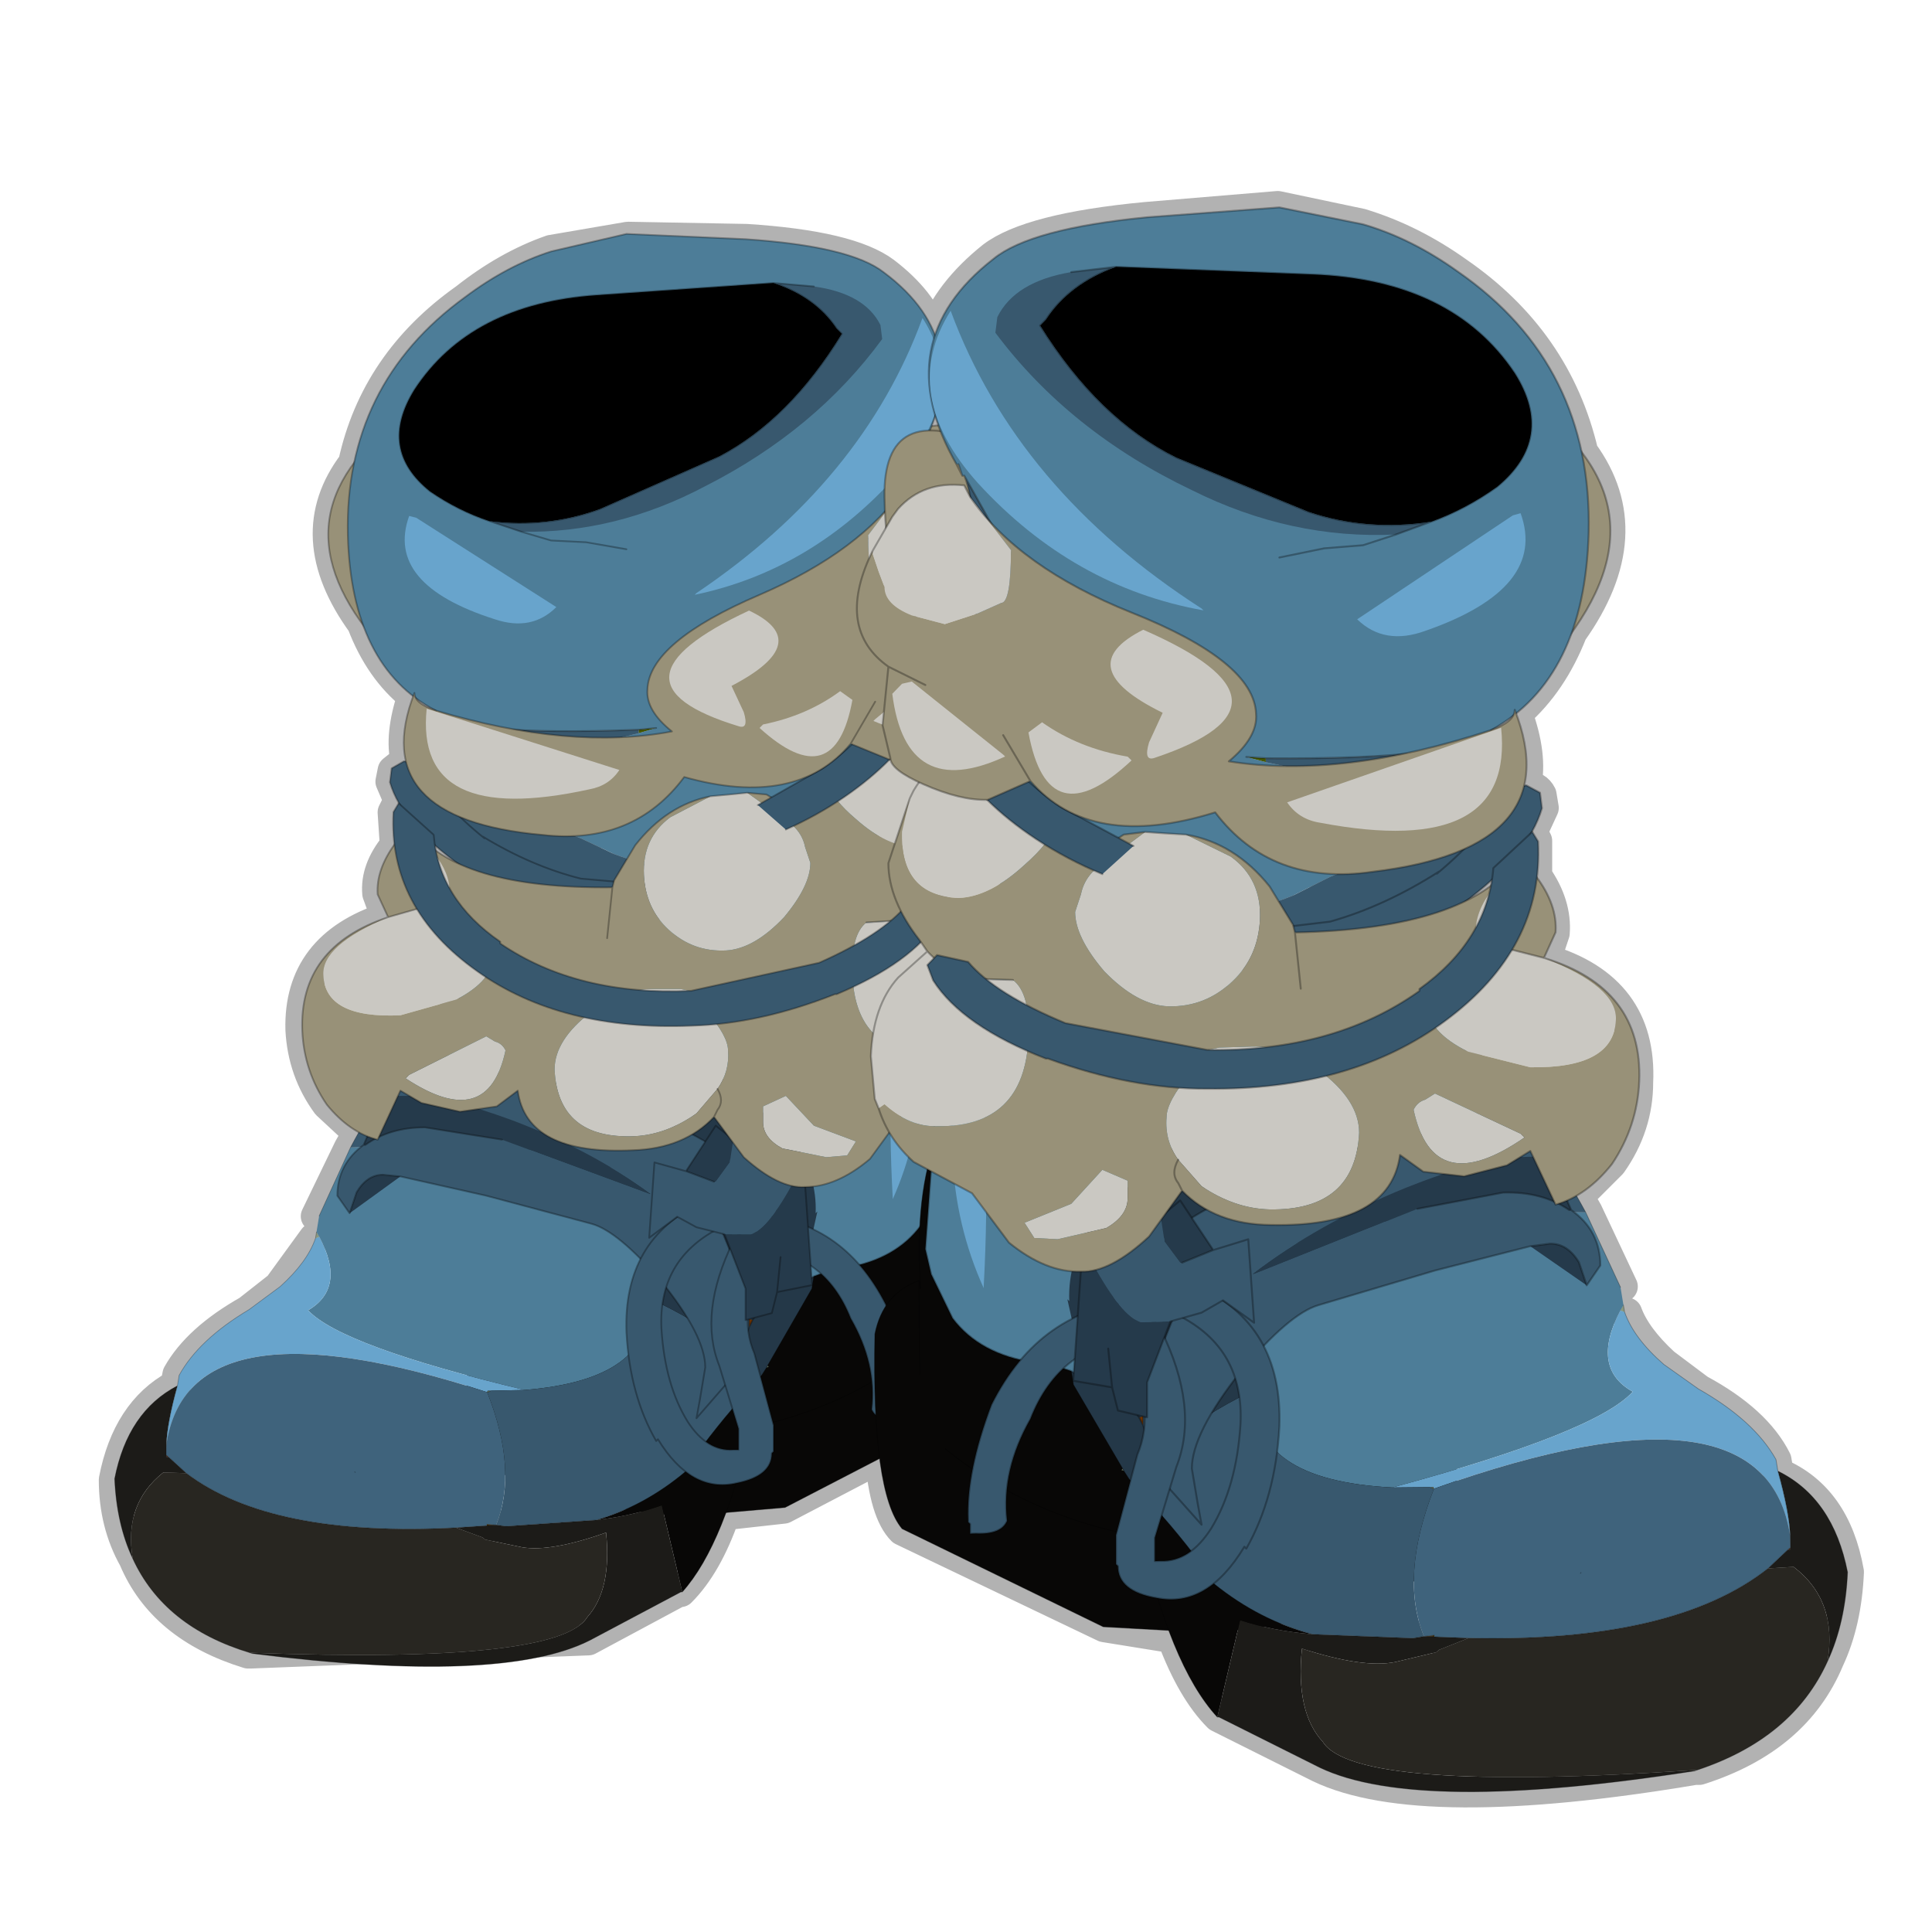 <?xml version="1.0" encoding="UTF-8" standalone="no"?>
<svg xmlns:xlink="http://www.w3.org/1999/xlink" height="440.0px" width="440.0px" xmlns="http://www.w3.org/2000/svg">
  <g transform="matrix(10.0, 0.0, 0.0, 10.0, 0.0, 0.0)">
    <use height="44.0" transform="matrix(1.0, 0.0, 0.0, 1.0, 0.0, 0.0)" width="44.0" xlink:href="#shape0"/>
    <use height="40.9" transform="matrix(0.798, 0.0, 0.0, 0.798, 1.897, 5.287)" width="26.35" xlink:href="#sprite0"/>
    <use height="40.9" transform="matrix(-0.886, 0.027, 0.0, 0.886, 42.87, 4.26)" width="26.35" xlink:href="#sprite0"/>
  </g>
  <defs>
    <g id="shape0" transform="matrix(1.0, 0.0, 0.0, 1.0, 0.0, 0.0)">
      <path d="M44.0 44.0 L0.0 44.0 0.0 0.0 44.0 0.0 44.0 44.0" fill="#43adca" fill-opacity="0.0" fill-rule="evenodd" stroke="none"/>
      <path d="M12.55 5.7 Q11.55 6.05 10.6 6.8 8.55 8.25 8.05 10.55 7.85 11.3 7.9 12.2 7.95 13.35 8.25 14.2 8.65 15.25 9.4 15.85 L9.45 15.8 9.55 15.95 9.7 16.05 9.9 16.15 11.95 16.65 14.5 16.65 15.0 16.7 15.3 16.65 Q14.7 16.15 14.75 15.7 14.75 14.65 17.3 13.55 L20.15 11.65 20.15 11.3 20.15 11.15 Q20.15 9.8 21.15 9.8 L21.2 9.7 21.25 9.55 21.25 9.5 21.3 9.4 Q21.55 8.6 21.3 7.85 L21.25 7.75 21.25 7.6 Q21.0 6.85 20.15 6.2 19.35 5.6 17.0 5.45 L14.3 5.4 12.55 5.7 M13.55 6.7 Q10.7 6.95 9.45 8.9 8.85 9.8 9.25 10.6 L9.8 11.2 10.45 11.6 11.15 11.9 13.65 11.6 14.85 11.1 16.35 10.4 16.9 10.15 17.05 10.05 18.0 9.2 18.85 8.15 19.2 7.6 19.05 7.5 Q18.55 6.8 17.6 6.45 L13.55 6.7 M18.5 6.5 L17.6 6.45 M21.25 7.6 Q21.6 6.65 22.6 5.85 23.45 5.2 26.1 4.95 L29.1 4.7 31.0 5.1 Q32.15 5.45 33.2 6.2 35.45 7.75 36.05 10.3 37.4 12.15 35.8 14.4 35.35 15.55 34.55 16.25 34.9 17.2 34.75 17.9 35.0 17.9 35.1 18.1 L35.15 18.4 34.85 19.05 34.9 18.95 35.0 19.15 35.0 19.95 Q35.45 20.6 35.4 21.25 L35.2 21.85 Q37.4 22.5 37.3 24.65 37.3 25.65 36.7 26.5 L35.95 27.25 36.15 27.6 36.95 29.3 M24.35 6.2 L25.4 6.05 29.85 6.2 Q33.05 6.35 34.45 8.5 35.15 9.5 34.7 10.35 L34.1 11.1 33.35 11.55 32.55 11.9 31.75 12.1 31.0 12.4 30.15 12.45 29.6 12.6 29.25 12.9 M36.05 10.3 L36.2 12.05 35.8 14.4 M34.55 16.25 L34.5 16.15 34.5 16.25 34.0 16.65 33.95 16.7 33.85 16.75 33.1 17.0 32.4 17.1 29.4 17.5 28.0 17.35 28.25 17.1 28.65 16.25 Q28.6 15.05 25.8 13.95 23.6 13.05 22.5 11.8 L22.1 11.3 22.05 11.2 22.0 11.1 Q21.05 11.0 20.45 11.6 L20.3 11.75 20.15 12.05 19.9 12.55 19.85 12.65 19.8 12.8 Q19.1 14.35 20.2 15.15 L20.95 15.6 M33.95 16.7 L33.95 16.65 33.95 16.7 M34.5 16.25 L33.95 16.65 M34.85 19.05 L34.0 19.8 34.0 20.05 33.95 20.15 33.9 20.45 33.6 21.1 32.3 22.55 30.95 23.35 31.7 23.2 32.4 23.15 M34.75 17.9 Q34.5 18.85 33.35 19.4 L32.7 19.9 32.75 19.85 Q31.55 20.7 30.3 21.05 L29.5 21.25 Q32.15 21.2 33.5 20.45 L34.0 20.05 M33.5 20.45 L33.95 20.15 M22.85 16.8 L23.45 17.75 23.85 18.2 24.4 18.55 Q25.7 19.15 27.7 18.55 28.7 19.85 30.4 19.9 L31.3 19.85 33.35 19.4 M31.7 23.2 L32.5 23.55 Q32.55 23.45 32.7 23.45 L32.85 23.3 34.4 21.6 Q34.9 20.8 35.0 19.95 M35.2 21.85 L34.4 21.6 M32.5 23.55 Q34.4 24.7 35.95 27.25 M30.95 23.35 L27.3 23.9 24.5 24.4 24.3 24.4 24.15 24.55 Q23.75 25.25 23.95 27.7 L24.0 28.2 24.05 28.95 24.25 30.15 24.6 30.0 24.65 29.0 24.9 28.75 26.85 27.35 27.65 28.5 28.45 28.25 28.6 30.1 28.15 29.85 Q29.2 30.8 29.15 32.55 L29.1 33.05 Q28.95 34.3 28.4 35.3 L28.35 35.25 27.7 36.1 29.3 37.05 29.85 37.25 32.2 37.3 32.45 37.25 32.5 37.25 32.65 37.3 33.45 37.3 Q38.15 37.4 40.25 35.75 L40.75 35.3 40.8 35.25 40.8 35.0 40.5 33.55 40.45 33.25 Q40.0 32.35 38.7 31.65 L37.9 31.05 Q37.25 30.45 37.05 29.9 M40.5 33.55 Q41.8 34.1 42.1 35.8 42.05 36.95 41.65 37.8 40.9 39.6 38.7 40.3 L38.6 40.3 Q32.35 41.35 30.05 40.25 L27.75 39.1 Q27.15 38.5 26.7 37.3 L25.15 37.05 20.55 34.85 Q20.15 34.45 20.05 33.2 L17.85 34.35 16.5 34.5 Q16.1 35.65 15.5 36.25 L15.45 36.25 13.4 37.35 5.7 37.65 5.65 37.65 Q3.7 37.05 3.05 35.5 2.6 34.7 2.6 33.7 2.9 32.15 4.0 31.55 L4.05 31.3 Q4.5 30.5 5.65 29.85 L6.35 29.3 7.15 28.2 M40.75 35.3 L40.8 35.3 40.8 35.25 M25.4 6.05 Q24.35 6.45 23.8 7.25 L23.7 7.35 24.1 8.0 25.0 9.15 25.95 9.95 26.15 10.1 26.8 10.4 28.55 11.15 29.75 11.65 29.8 11.65 32.55 11.9 M21.2 9.7 L21.3 9.7 21.25 9.55 M22.05 11.2 L21.95 10.85 21.9 10.85 21.75 10.6 21.35 9.85 21.15 9.8 M22.5 11.8 L22.45 11.75 21.95 10.85 M21.35 9.85 L21.3 9.7 M19.75 21.0 L20.25 20.95 20.5 20.7 Q20.2 20.15 20.2 19.65 L20.3 19.2 20.75 18.15 20.8 18.0 20.95 17.8 20.25 17.3 19.2 18.15 19.15 18.25 18.1 18.8 M20.95 17.8 L21.05 17.85 22.45 18.2 22.5 18.2 23.2 17.85 23.4 17.8 23.45 17.75 M23.85 18.2 L23.4 17.8 M32.4 17.1 L28.8 17.25 28.25 17.1 M20.15 11.65 L20.15 11.7 20.15 12.05 M11.15 11.9 L11.85 12.1 12.55 12.3 13.35 12.35 13.9 12.5 14.2 12.75 M11.95 16.65 L14.4 16.8 15.0 16.7 M17.3 18.05 L17.55 18.15 17.45 18.1 17.3 18.05 17.0 18.05 16.6 18.1 16.2 18.15 Q15.2 18.3 14.45 19.25 L14.3 19.55 14.0 20.05 13.95 20.2 13.8 21.0 13.8 21.35 M19.35 16.95 L19.25 17.1 19.4 16.95 19.35 16.95 20.05 16.15 20.15 15.95 20.2 15.15 M20.25 17.3 L20.2 17.3 19.6 17.0 19.4 16.95 M20.15 16.55 L20.25 17.25 20.25 17.3 M19.25 17.1 L18.5 17.7 17.55 18.15 M18.5 17.7 Q17.3 18.2 15.55 17.7 14.6 18.95 13.05 19.05 L12.35 19.0 10.55 18.65 11.05 19.05 11.0 19.05 Q12.15 19.75 13.3 20.05 L13.95 20.2 Q11.45 20.25 10.2 19.55 L9.9 19.35 9.95 19.6 10.25 20.2 Q10.65 20.9 11.4 21.45 L11.4 21.5 Q11.95 21.9 12.65 22.15 L15.9 22.55 18.65 21.9 19.45 21.55 20.25 20.95 M18.35 22.9 L18.6 22.9 18.7 23.05 Q19.1 23.6 18.95 25.9 L18.9 26.3 18.8 27.0 19.8 26.35 20.25 25.85 20.05 25.3 19.95 25.05 19.85 24.1 19.9 23.55 Q20.05 22.75 20.45 22.25 L21.1 21.7 21.0 21.5 19.45 22.5 19.05 22.6 19.0 22.6 18.35 22.9 15.9 22.55 M11.05 22.3 L10.85 22.15 Q9.95 21.5 9.5 20.65 L8.8 20.9 Q6.8 21.55 6.85 23.45 6.9 24.4 7.45 25.15 L8.15 25.8 Q9.5 23.45 11.25 22.4 L11.05 22.3 M11.25 22.4 L11.9 22.05 11.35 22.0 M12.65 22.15 L11.9 22.05 M4.0 31.55 L3.75 32.95 3.8 33.1 3.85 33.15 4.2 33.55 Q6.1 35.0 10.35 34.8 L11.05 34.75 11.25 34.75 11.5 34.75 13.55 34.6 14.2 34.4 15.55 33.5 15.0 32.8 14.95 32.85 Q14.45 32.0 14.35 30.85 L14.3 30.35 Q14.25 28.75 15.2 27.9 L15.35 27.8 15.4 27.75 15.35 27.75 14.75 28.2 14.9 26.5 15.6 26.65 16.3 25.65 18.3 27.0 18.4 27.95 18.65 28.1 18.8 27.0 M15.55 33.5 Q16.15 33.9 16.75 33.8 17.55 33.65 17.55 33.05 L17.6 33.0 17.6 32.45 17.6 32.35 17.35 31.3 17.2 30.85 17.05 30.1 17.0 30.1 17.0 29.3 16.65 28.4 Q16.15 29.5 16.25 30.4 L16.35 31.1 16.7 32.05 16.8 32.5 16.8 33.0 16.7 33.0 16.1 32.85 15.65 32.35 Q15.15 31.5 15.05 30.25 L15.1 29.7 Q15.25 28.6 16.25 28.05 L15.85 27.95 15.4 27.7 15.4 27.75 M16.65 28.4 L16.5 28.15 16.25 28.05 M17.35 31.3 L17.45 31.1 17.45 31.05 18.45 29.35 18.5 29.25 17.7 29.4 17.55 29.9 17.05 30.1 M17.7 29.4 L17.75 28.65 M18.4 27.95 L18.45 28.85 18.55 28.9 18.65 29.0 Q19.1 29.35 19.35 30.05 L19.9 31.45 19.85 32.05 19.85 32.1 20.0 32.25 20.5 32.35 20.6 32.35 20.6 32.15 20.65 32.1 20.65 32.0 Q20.7 31.05 20.2 29.8 L20.15 29.7 19.55 28.8 Q19.2 28.3 18.65 28.1 M18.65 29.0 L18.5 29.1 18.5 29.15 18.5 29.25 M18.5 29.1 L18.55 28.9 M18.45 28.85 L18.5 29.15 M16.25 26.9 L15.6 26.65 M24.4 18.55 L25.45 19.1 25.6 19.0 26.05 18.95 26.55 18.95 27.0 19.0 Q28.1 19.15 28.9 20.2 L29.15 20.55 29.45 21.1 29.5 21.25 29.65 22.1 29.65 22.5 M25.75 19.25 L25.45 19.1 M22.45 18.2 L23.6 19.1 23.85 19.25 24.9 19.85 M21.0 21.5 L20.95 21.45 20.5 20.7 M24.5 24.4 L23.85 24.15 23.8 24.15 23.45 24.0 Q21.85 23.25 21.2 22.35 L21.1 21.95 21.2 21.8 21.1 21.7 M27.3 23.9 L24.2 23.3 23.4 22.9 22.5 22.35 22.05 21.85 21.35 21.7 21.2 21.8 M23.05 22.4 L22.5 22.35 M24.05 28.95 Q23.55 28.8 23.0 28.3 L22.45 27.75 22.1 27.2 21.8 27.1 21.15 26.75 21.1 27.75 21.1 28.45 21.2 29.1 21.7 30.05 22.45 30.7 23.25 31.0 24.25 30.15 M21.15 26.75 L21.1 26.75 21.0 27.95 21.0 29.35 20.95 29.15 20.95 31.3 M21.1 26.75 L20.8 26.45 20.7 26.35 20.25 25.85 M26.9 28.75 L27.65 28.5 M25.25 30.75 L25.35 31.6 25.45 32.1 26.1 32.35 26.1 31.5 26.55 30.45 26.7 30.1 26.95 30.05 27.4 29.9 27.85 29.65 27.9 29.7 28.15 29.85 M20.2 29.8 L20.95 29.15 M19.55 28.8 L21.0 27.95 M8.8 20.9 L8.6 20.35 Q8.55 19.8 9.0 19.25 L8.95 18.5 9.05 18.3 9.2 18.5 8.9 17.8 8.95 17.55 9.2 17.35 9.25 17.35 Q9.1 16.75 9.4 15.85 M8.25 14.2 Q6.8 12.2 8.05 10.55 M10.2 19.55 L9.9 19.3 9.9 19.35 M9.2 18.5 L9.85 19.0 9.9 19.3 M9.5 20.65 Q9.1 20.0 9.0 19.25 M8.15 25.8 L7.95 26.15 7.2 27.7 M10.55 18.65 Q9.45 18.2 9.25 17.35 M3.85 33.15 L3.8 33.15 3.8 33.1 M26.95 30.05 Q28.05 30.6 28.25 31.85 L28.25 32.45 Q28.15 33.85 27.6 34.85 L27.15 35.35 26.45 35.55 26.3 35.6 26.3 35.05 26.45 34.5 26.8 33.45 27.0 32.65 Q27.05 31.65 26.55 30.45 M26.1 32.35 L25.9 33.15 25.75 33.7 Q25.4 34.55 25.4 34.9 L25.4 35.65 25.45 35.7 Q25.45 36.3 26.35 36.45 L26.4 36.45 Q27.05 36.55 27.7 36.1 M25.75 33.7 L25.6 33.5 25.55 33.5 25.6 33.45 24.45 31.5 24.4 31.25 24.2 31.15 Q23.75 31.6 23.45 32.3 23.0 33.15 22.95 33.95 24.05 34.6 25.4 34.9 M25.6 33.45 L25.6 33.5 M26.45 34.5 L26.85 34.95 27.15 35.35 M24.4 31.25 L24.35 31.05 Q24.3 31.05 24.2 31.15 M25.35 31.6 L24.45 31.45 24.5 30.95 24.35 31.05 M22.95 33.95 L22.95 34.65 22.95 34.7 22.2 34.9 22.1 34.9 22.1 34.75 22.05 34.7 22.05 34.6 22.15 33.55 21.55 33.05 M22.15 33.55 L22.6 32.0 23.25 31.0 M26.7 37.3 L26.4 36.45 M20.05 33.2 L20.0 32.25 M17.45 31.1 L17.5 31.1 17.45 31.05 M16.7 32.05 L16.35 32.45 16.1 32.85 M19.9 31.45 L17.65 32.35 17.6 32.35 M16.5 34.5 L16.75 33.8 M24.6 30.0 L24.5 30.95" fill="none" stroke="#000000" stroke-linecap="round" stroke-linejoin="round" stroke-opacity="0.302" stroke-width="0.7"/>
    </g>
    <g id="sprite0" transform="matrix(1.0, 0.0, 0.0, 1.0, 16.55, 20.7)">
      <use height="9.45" transform="matrix(1.0, 0.0, 0.0, 1.0, -9.55, -17.9)" width="18.65" xlink:href="#shape1"/>
      <use height="42.7" transform="matrix(-0.412, 0.0, 0.0, 0.412, 9.348, -1.668)" width="36.3" xlink:href="#sprite1"/>
      <use height="50.2" transform="matrix(-0.412, 0.0, -0.065, 0.399, 5.747, 0.214)" width="46.15" xlink:href="#sprite2"/>
      <use height="35.75" transform="matrix(1.0, 0.0, 0.0, 1.0, -10.3, -20.7)" width="20.1" xlink:href="#shape4"/>
    </g>
    <g id="shape1" transform="matrix(1.0, 0.0, 0.0, 1.0, 9.55, 17.9)">
      <path d="M2.95 -15.55 L1.75 -16.65 2.95 -15.55 M6.8 -8.7 Q4.8 -10.3 1.65 -10.45 -1.7 -10.6 -2.45 -12.1 -2.8 -12.8 -2.45 -13.9 -5.2 -13.2 -8.0 -10.05 -8.45 -9.55 -8.3 -9.15 -11.3 -12.8 -7.15 -15.65 L-2.8 -15.55 Q-0.5 -18.15 1.75 -16.65 L2.5 -17.65 4.15 -17.9 Q5.1 -17.85 5.2 -17.5 L5.85 -16.55 6.45 -14.75 Q9.15 -16.05 9.1 -13.5 9.05 -10.95 8.3 -11.35 L8.25 -11.5 7.95 -11.95 7.55 -12.4 Q7.35 -12.95 6.6 -12.95 L5.75 -12.8 5.1 -12.15 4.7 -11.6 Q4.5 -11.5 5.2 -9.9 5.3 -9.65 5.9 -9.35 L6.8 -8.7 M5.4 -14.9 L6.45 -14.75 5.4 -14.9" fill="#989178" fill-rule="evenodd" stroke="none"/>
      <path d="M6.8 -8.7 L5.9 -9.35 Q5.3 -9.65 5.2 -9.9 4.5 -11.5 4.7 -11.6 L5.1 -12.15 5.75 -12.8 6.6 -12.95 Q7.35 -12.95 7.55 -12.4 L7.95 -11.95 8.25 -11.5 8.3 -11.35 8.3 -10.2 8.25 -9.85 Q8.05 -8.75 7.1 -8.45 L6.8 -8.7" fill="#cac8c2" fill-rule="evenodd" stroke="none"/>
      <path d="M1.75 -16.65 L2.95 -15.55 M6.45 -14.75 L5.85 -16.55 5.2 -17.5 Q5.1 -17.85 4.15 -17.9 L2.5 -17.65 1.75 -16.65 Q-0.5 -18.15 -2.8 -15.55 L-7.15 -15.65 Q-11.3 -12.8 -8.3 -9.15 -8.45 -9.55 -8.0 -10.05 -5.2 -13.2 -2.45 -13.9 -2.8 -12.8 -2.45 -12.1 -1.7 -10.6 1.65 -10.45 4.8 -10.3 6.8 -8.7 M8.3 -11.35 Q9.05 -10.95 9.1 -13.5 9.15 -16.05 6.45 -14.75 L5.4 -14.9 M8.3 -11.35 L8.3 -10.2 8.25 -9.85 Q8.05 -8.75 7.1 -8.45 L6.8 -8.7" fill="none" stroke="#000000" stroke-linecap="round" stroke-linejoin="round" stroke-opacity="0.302" stroke-width="0.05"/>
      <path d="M2.7 -16.15 L5.75 -14.95 5.9 -15.15 6.05 -15.55 Q4.35 -18.65 2.65 -16.2 L2.7 -16.15" fill="#cac8c2" fill-rule="evenodd" stroke="none"/>
      <path d="M-0.75 -14.55 Q-3.65 -11.25 1.15 -10.85 2.4 -12.8 -0.35 -13.15 L-0.4 -14.2 Q-0.5 -14.85 -0.75 -14.55" fill="#cac8c2" fill-rule="evenodd" stroke="none"/>
      <path d="M-4.3 -14.5 L-5.35 -14.75 Q-10.25 -13.75 -8.15 -9.85 L-4.3 -14.5" fill="#cac8c2" fill-rule="evenodd" stroke="none"/>
      <path d="M-0.15 -14.85 L2.3 -14.7 Q2.65 -14.85 2.5 -15.15 0.65 -18.2 -0.25 -14.9 L-0.15 -14.85" fill="#cac8c2" fill-rule="evenodd" stroke="none"/>
    </g>
    <g id="sprite1" transform="matrix(1.0, 0.0, 0.0, 1.0, 16.0, 15.2)">
      <use height="42.7" transform="matrix(1.0, 0.0, 0.0, 1.0, -16.0, -15.2)" width="36.3" xlink:href="#shape2"/>
    </g>
    <g id="shape2" transform="matrix(1.0, 0.0, 0.0, 1.0, 16.0, 15.2)">
      <path d="M-13.25 5.0 L-13.15 5.5 Q-13.55 -0.5 -12.05 -4.1 L-7.4 -11.85 Q2.6 -17.2 11.2 -13.95 L18.85 -2.9 16.7 0.9 Q18.0 6.9 18.05 12.55 L20.2 16.25 Q20.55 20.8 19.45 23.9 11.95 27.4 4.65 27.5 L-1.75 26.95 -14.3 20.45 Q-16.2 18.15 -16.0 8.25 -15.5 5.75 -13.25 5.0 L-13.2 10.85 -13.25 5.0 M-11.6 15.55 Q-7.05 19.4 -1.1 21.0 9.55 22.25 17.75 17.8 L17.6 19.1 17.75 17.8 Q9.55 22.25 -1.1 21.0 -7.05 19.4 -11.6 15.55 M18.05 12.55 L17.75 17.8 18.05 12.55 M16.05 2.05 L16.7 0.9 16.05 2.05" fill="#080706" fill-rule="evenodd" stroke="none"/>
      <path d="M16.7 0.9 L18.85 -2.9 11.2 -13.95 Q2.6 -17.2 -7.4 -11.85 L-12.05 -4.1 Q-13.55 -0.5 -13.15 5.5 L-13.25 5.0 -13.2 10.85 M17.6 19.1 L17.75 17.8 Q9.55 22.25 -1.1 21.0 -7.05 19.4 -11.6 15.55 M16.7 0.9 Q18.0 6.9 18.05 12.55 L20.2 16.25 Q20.55 20.8 19.45 23.9 11.95 27.4 4.65 27.5 L-1.75 26.95 -14.3 20.45 Q-16.2 18.15 -16.0 8.25 -15.5 5.75 -13.25 5.0 M16.7 0.9 L16.05 2.05 M17.75 17.8 L18.05 12.55" fill="none" stroke="#000000" stroke-linecap="round" stroke-linejoin="round" stroke-opacity="0.4" stroke-width="0.05"/>
    </g>
    <g id="sprite2" transform="matrix(1.0, 0.0, 0.0, 1.0, 19.4, 23.8)">
      <use height="50.2" transform="matrix(1.0, 0.0, 0.0, 1.0, -19.4, -23.8)" width="46.15" xlink:href="#shape3"/>
    </g>
    <g id="shape3" transform="matrix(1.0, 0.0, 0.0, 1.0, 19.4, 23.8)">
      <path d="M15.55 -4.7 L15.55 -4.25 15.3 -4.35 15.55 -4.7 M1.95 6.75 L1.9 6.75 1.9 6.65 1.95 6.75" fill="#879880" fill-rule="evenodd" stroke="none"/>
      <path d="M-17.15 5.0 L-17.3 4.95 -17.2 4.85 -17.15 5.0" fill="#6a7a66" fill-rule="evenodd" stroke="none"/>
      <path d="M15.4 25.4 L15.25 25.45 15.25 25.4 15.4 25.4 M-13.75 21.05 L-13.85 21.05 -13.75 21.05 M10.2 12.45 L10.15 12.5 10.2 12.45" fill="#32382f" fill-rule="evenodd" stroke="none"/>
      <path d="M-8.2 0.0 L-8.15 0.25 -8.25 0.05 -8.2 0.0 M1.9 6.75 L1.9 6.8 1.65 6.65 1.9 6.65 1.9 6.75" fill="#54604f" fill-rule="evenodd" stroke="none"/>
      <path d="M-0.15 16.25 L0.45 16.2 0.45 16.3 -0.15 16.25" fill="#3d2800" fill-rule="evenodd" stroke="none"/>
      <path d="M23.25 11.4 L23.45 11.25 23.4 11.4 23.25 11.4" fill="#471c06" fill-rule="evenodd" stroke="none"/>
      <path d="M23.45 6.3 Q26.6 8.15 26.75 12.95 26.1 16.2 24.6 18.65 25.85 14.75 23.45 12.5 L21.85 12.55 23.25 11.4 23.4 11.4 23.45 11.25 23.55 10.55 Q23.75 9.0 23.45 6.3 M15.25 25.45 Q-2.4 27.7 -8.0 24.5 L-13.75 21.05 -13.85 21.05 -11.45 14.85 Q-9.55 15.6 -7.1 15.9 L-0.9 16.35 -0.2 16.25 -0.15 16.25 0.45 16.3 2.55 16.45 0.6 17.15 0.4 17.3 -2.25 17.85 Q-4.3 18.2 -7.9 16.8 -8.95 20.9 -7.55 22.85 -6.1 26.2 15.25 25.4 L15.25 25.45" fill="#1c1b18" fill-rule="evenodd" stroke="none"/>
      <path d="M-13.85 21.05 Q-16.3 17.6 -16.75 8.7 L-16.75 8.45 -16.9 5.55 -16.15 6.65 Q-14.3 9.2 -12.85 12.0 L-12.7 12.45 Q-10.25 14.9 -7.1 15.9 -9.55 15.6 -11.45 14.85 L-13.85 21.05" fill="#080706" fill-rule="evenodd" stroke="none"/>
      <path d="M24.6 18.65 Q21.65 23.55 15.4 25.4 L15.25 25.4 Q-6.1 26.2 -7.55 22.85 -8.95 20.9 -7.9 16.8 -4.3 18.2 -2.25 17.85 L0.4 17.3 0.6 17.15 2.55 16.45 Q15.25 17.15 21.85 12.55 L23.45 12.5 Q25.85 14.75 24.6 18.65" fill="#282621" fill-rule="evenodd" stroke="none"/>
      <path d="M14.15 -10.75 L15.55 -5.85 15.55 -5.75 15.55 -5.25 15.55 -4.7 15.3 -4.35 Q12.85 -0.7 15.25 0.9 12.55 3.45 -0.65 6.6 -9.4 5.85 -8.15 0.25 L-8.2 0.0 -8.95 -4.0 Q-8.85 -11.95 14.15 -10.75" fill="#4d7d98" fill-rule="evenodd" stroke="none"/>
      <path d="M15.55 -4.25 Q15.85 -2.55 17.45 -0.8 L19.35 0.85 Q22.5 3.0 23.45 5.55 L23.45 6.3 Q23.75 9.0 23.55 10.55 23.75 -0.2 1.95 6.75 L1.9 6.65 1.65 6.65 -0.65 6.6 Q12.55 3.45 15.25 0.9 12.85 -0.7 15.3 -4.35 L15.55 -4.25" fill="#68a4cc" fill-rule="evenodd" stroke="none"/>
      <path d="M-7.4 -22.1 L4.15 -23.6 Q10.7 -20.45 14.15 -10.75 -8.85 -11.95 -8.95 -4.0 -10.25 -12.9 -7.4 -22.1 M-8.15 0.25 Q-9.4 5.85 -0.65 6.6 L1.65 6.65 1.9 6.8 Q-1.1 12.35 -0.2 16.25 L-0.9 16.35 -7.1 15.9 Q-10.25 14.9 -12.7 12.45 L-12.85 12.0 Q-14.3 9.2 -16.15 6.65 -15.65 3.3 -8.25 0.05 L-8.15 0.25" fill="#38586e" fill-rule="evenodd" stroke="none"/>
      <path d="M-16.9 5.55 L-17.15 5.0 -17.2 4.85 -19.4 -0.65 Q-19.3 -17.45 -17.05 -20.45 L-16.6 -20.9 -7.4 -22.1 Q-10.25 -12.9 -8.95 -4.0 L-8.2 0.0 -8.25 0.05 Q-15.65 3.3 -16.15 6.65 L-16.9 5.55" fill="#243848" fill-rule="evenodd" stroke="none"/>
      <path d="M23.55 10.55 L23.45 11.25 23.25 11.4 21.85 12.55 Q15.25 17.15 2.55 16.45 L0.45 16.3 0.45 16.2 -0.15 16.25 -0.2 16.25 Q-1.1 12.35 1.9 6.8 L1.9 6.75 1.95 6.75 Q23.75 -0.2 23.55 10.55 M10.15 12.5 L10.2 12.45 10.15 12.5" fill="#3f637c" fill-rule="evenodd" stroke="none"/>
      <path d="M4.15 -23.6 L5.95 -23.8 M14.15 -10.75 L15.55 -5.85 M15.55 -4.7 L15.55 -4.25 Q15.85 -2.55 17.45 -0.8 L19.35 0.85 Q22.5 3.0 23.45 5.55 L23.45 6.3 Q26.6 8.15 26.75 12.95 26.1 16.2 24.6 18.65 21.65 23.55 15.4 25.4 L15.25 25.45 Q-2.4 27.7 -8.0 24.5 L-13.75 21.05 -13.85 21.05 Q-16.3 17.6 -16.75 8.7 L-16.75 8.45 -16.9 5.55 -17.15 5.0 -17.3 4.95 -17.2 4.85 -19.4 -0.65 Q-19.3 -17.45 -17.05 -20.45 L-16.6 -20.9 -7.4 -22.1 4.15 -23.6 Q10.7 -20.45 14.15 -10.75 M23.45 11.25 L23.55 10.55 Q23.75 9.0 23.45 6.3 M-0.2 16.25 L-0.15 16.25 0.45 16.2 M0.45 16.3 L2.55 16.45 Q15.25 17.15 21.85 12.55 L23.25 11.4 23.45 11.25 23.4 11.4 23.25 11.4 M10.15 12.5 L10.2 12.45 M-16.15 6.65 Q-14.3 9.2 -12.85 12.0 L-12.7 12.45 Q-10.25 14.9 -7.1 15.9 L-0.9 16.35 -0.2 16.25 M-16.15 6.65 L-16.9 5.55 M-17.2 4.85 L-17.15 5.0 M-0.15 16.25 L0.45 16.3" fill="none" stroke="#000000" stroke-linecap="round" stroke-linejoin="round" stroke-opacity="0.302" stroke-width="0.05"/>
    </g>
    <g id="shape4" transform="matrix(1.0, 0.0, 0.0, 1.0, 10.3, 20.7)">
      <path d="M0.05 -1.55 L0.4 -1.65 1.55 -2.05 2.6 -2.7 4.2 -3.8 Q5.25 -4.7 5.55 -4.35 L6.05 -3.6 6.3 -3.2 7.1 -1.6 7.2 -1.2 7.65 0.35 8.05 5.85 7.9 6.5 7.35 7.65 Q6.65 8.6 5.25 8.85 L4.85 8.9 4.3 9.1 4.15 9.2 3.9 9.35 4.0 9.05 4.4 7.25 4.35 7.3 Q4.4 6.25 3.7 5.15 L1.65 3.4 Q-4.35 5.2 -6.2 2.65 -6.25 2.25 -5.3 -0.35 L-5.2 -0.7 -3.5 -0.8 -1.35 -1.15 0.05 -1.5 0.05 -1.55" fill="#4d7d98" fill-rule="evenodd" stroke="none"/>
      <path d="M3.9 9.35 L4.15 9.2 4.3 9.1 4.85 8.9 5.25 8.85 Q6.65 8.6 7.35 7.65 L7.9 6.5 8.05 5.85 7.65 0.35 7.2 -1.2 7.1 -1.6 6.3 -3.2 6.05 -3.6 5.55 -4.35 Q5.25 -4.7 4.2 -3.8 L2.6 -2.7 1.55 -2.05 0.4 -1.65 0.05 -1.55 M-5.2 -0.7 L-5.3 -0.35 Q-6.25 2.25 -6.2 2.65" fill="none" stroke="#000000" stroke-linecap="round" stroke-linejoin="round" stroke-opacity="0.302" stroke-width="0.05"/>
      <path d="M-4.1 -4.95 L-4.15 -4.9 -4.15 -4.95 -4.1 -4.95" fill="#302d3a" fill-rule="evenodd" stroke="none"/>
      <path d="M7.05 -14.0 L7.1 -14.0 7.05 -14.0" fill="#332f3d" fill-rule="evenodd" stroke="none"/>
      <path d="M-0.7 -6.5 L-0.2 -6.55 -0.7 -6.4 -0.7 -6.5 M4.2 -9.2 L3.95 -9.0 4.1 -9.25 4.2 -9.2" fill="#465900" fill-rule="evenodd" stroke="none"/>
      <path d="M-6.5 -7.05 Q-8.9 -8.3 -9.0 -12.05 -9.1 -16.35 -5.65 -18.85 -4.45 -19.75 -3.2 -20.15 L-1.05 -20.65 2.35 -20.5 Q5.35 -20.3 6.3 -19.55 9.05 -17.5 7.25 -14.3 L7.2 -14.3 7.1 -14.0 7.05 -14.0 6.25 -12.55 Q4.8 -10.5 4.1 -9.25 L3.95 -9.0 4.2 -9.2 4.4 -9.35 Q5.1 -9.95 5.95 -10.2 L6.8 -10.05 6.95 -9.15 6.95 -8.8 6.65 -6.4 6.55 -5.95 6.2 -5.1 5.9 -4.7 4.4 -3.5 4.25 -3.4 4.15 -3.3 Q3.25 -2.8 2.25 -2.4 0.2 -2.35 -1.4 -2.95 L-2.35 -3.4 -2.75 -3.55 -2.9 -3.65 -3.6 -4.2 -4.15 -4.9 -4.1 -4.95 Q-4.3 -5.55 -0.7 -6.4 L-0.2 -6.55 -0.7 -6.5 Q-5.9 -6.3 -6.5 -7.05" fill="#4d7d98" fill-rule="evenodd" stroke="none"/>
      <path d="M-6.5 -7.05 Q-5.9 -6.3 -0.7 -6.5 L-0.7 -6.4 Q-4.3 -5.55 -4.1 -4.95 L-4.15 -4.95 -4.15 -4.9 -3.6 -4.2 -2.9 -3.65 -2.75 -3.55 -2.35 -3.4 -1.4 -2.95 Q0.2 -2.35 2.25 -2.4 0.95 -1.95 -0.45 -1.85 L-1.3 -1.75 -3.1 -1.9 -3.55 -2.05 -4.4 -2.35 -4.7 -2.5 -4.9 -2.65 -5.6 -3.2 -5.7 -3.35 -6.1 -3.75 Q-6.9 -4.65 -6.95 -5.3 L-6.7 -6.4 -6.5 -7.05 M6.8 -10.05 L5.95 -10.2 Q5.1 -9.95 4.4 -9.35 L4.2 -9.2 4.1 -9.25 Q4.8 -10.5 6.25 -12.55 L7.05 -14.0 Q6.85 -13.55 6.8 -12.45 L6.7 -10.9 6.8 -10.05" fill="#38586e" fill-rule="evenodd" stroke="none"/>
      <path d="M7.25 -14.3 Q9.05 -17.5 6.3 -19.55 5.35 -20.3 2.35 -20.5 L-1.05 -20.65 -3.2 -20.15 Q-4.45 -19.75 -5.65 -18.85 -9.1 -16.35 -9.0 -12.05 -8.9 -8.3 -6.5 -7.05 -5.9 -6.3 -0.7 -6.5 L-0.2 -6.55 M6.2 -5.1 L6.55 -5.95 6.65 -6.4 6.95 -8.8 6.95 -9.15 6.8 -10.05 M3.95 -9.0 L4.1 -9.25 Q4.8 -10.5 6.25 -12.55 L7.05 -14.0 Q6.85 -13.55 6.8 -12.45 L6.7 -10.9 6.8 -10.05 M7.1 -14.0 L7.2 -14.3 M7.25 -14.3 L7.1 -14.0 7.05 -14.0 M-6.1 -3.75 Q-6.9 -4.65 -6.95 -5.3 L-6.7 -6.4 -6.5 -7.05" fill="none" stroke="#000000" stroke-linecap="round" stroke-linejoin="round" stroke-opacity="0.302" stroke-width="0.05"/>
      <path d="M3.15 -19.25 Q4.35 -18.85 4.95 -17.95 L5.1 -17.8 Q3.6 -15.35 1.6 -14.3 L-1.8 -12.8 Q-3.3 -12.25 -4.95 -12.45 -5.85 -12.75 -6.65 -13.3 -8.15 -14.5 -7.1 -16.2 -5.5 -18.65 -1.9 -18.9 L3.15 -19.25" fill="#000000" fill-rule="evenodd" stroke="none"/>
      <path d="M4.3 -19.15 Q5.75 -18.95 6.2 -18.05 L6.25 -17.65 Q4.35 -15.05 1.2 -13.45 -1.35 -12.1 -4.05 -12.15 L-4.95 -12.45 Q-3.3 -12.25 -1.8 -12.8 L1.6 -14.3 Q3.6 -15.35 5.1 -17.8 L4.95 -17.95 Q4.35 -18.85 3.15 -19.25 L4.3 -19.15" fill="#38586e" fill-rule="evenodd" stroke="none"/>
      <path d="M4.3 -19.15 L3.15 -19.25 Q4.35 -18.85 4.95 -17.95 L5.1 -17.8 Q3.6 -15.35 1.6 -14.3 L-1.8 -12.8 Q-3.3 -12.25 -4.95 -12.45 L-4.05 -12.15 -3.2 -11.9 -2.2 -11.85 -1.05 -11.65 M3.15 -19.25 L-1.9 -18.9 Q-5.5 -18.65 -7.1 -16.2 -8.15 -14.5 -6.65 -13.3 -5.85 -12.75 -4.95 -12.45" fill="none" stroke="#000000" stroke-linecap="round" stroke-linejoin="round" stroke-opacity="0.302" stroke-width="0.05"/>
      <path d="M6.75 -0.35 L6.85 -0.25 Q8.0 3.65 6.55 6.9 L6.55 6.85 Q6.35 3.2 6.75 -0.35" fill="#68a4cc" fill-rule="evenodd" stroke="none"/>
      <path d="M7.4 -18.25 Q8.75 -16.15 6.7 -13.8 4.25 -11.05 0.9 -10.35 L0.95 -10.4 Q5.7 -13.6 7.4 -18.25" fill="#68a4cc" fill-rule="evenodd" stroke="none"/>
      <path d="M-7.25 -12.6 L-7.05 -12.55 -3.05 -10.0 Q-3.75 -9.3 -4.8 -9.65 -7.95 -10.65 -7.25 -12.6" fill="#68a4cc" fill-rule="evenodd" stroke="none"/>
      <path d="M-7.95 3.95 L-7.85 3.8 -7.85 3.95 -7.95 3.95" fill="#97550d" fill-rule="evenodd" stroke="none"/>
      <path d="M2.55 10.35 L2.45 10.55 2.45 10.3 2.55 10.35" fill="#703400" fill-rule="evenodd" stroke="none"/>
      <path d="M3.3 9.05 L3.25 9.15 3.1 9.1 3.3 9.05" fill="#8a7e5d" fill-rule="evenodd" stroke="none"/>
      <path d="M3.3 9.05 L3.1 9.1 2.1 8.1 1.45 7.25 2.1 8.85 2.45 10.3 2.45 10.55 1.95 12.0 0.95 13.15 1.05 12.6 1.2 11.7 Q1.2 10.8 -0.05 9.25 -1.3 7.8 -2.05 7.6 L-5.05 6.8 -7.5 6.25 -8.0 6.2 Q-8.45 6.2 -8.75 6.7 L-8.95 7.3 -9.3 6.8 Q-9.3 5.9 -8.55 5.35 L-8.5 5.35 Q-7.8 4.85 -6.8 4.85 L-5.55 5.05 -4.6 5.2 -0.4 6.75 -0.35 6.75 Q-2.05 5.5 -4.3 4.65 -6.2 3.95 -7.2 3.95 L-7.85 3.95 -7.85 3.8 Q-7.35 3.2 -6.15 3.2 -3.55 3.2 -0.5 4.45 3.25 5.9 3.5 8.2 L3.5 8.45 3.3 9.05" fill="#38586e" fill-rule="evenodd" stroke="none"/>
      <path d="M3.1 9.1 L3.25 9.15 3.15 9.4 2.55 10.35 2.45 10.3 2.1 8.85 1.45 7.25 2.1 8.1 3.1 9.1 M-7.5 6.25 L-8.95 7.3 -8.75 6.7 Q-8.45 6.2 -8.0 6.2 L-7.5 6.25 M-8.55 5.35 L-7.95 3.95 -7.85 3.95 -7.2 3.95 Q-6.2 3.95 -4.3 4.65 -2.05 5.5 -0.35 6.75 L-0.4 6.75 -4.6 5.2 -5.55 5.05 -6.8 4.85 Q-7.8 4.85 -8.5 5.35 L-8.55 5.35" fill="#253a4b" fill-rule="evenodd" stroke="none"/>
      <path d="M3.25 9.15 L3.3 9.05 M3.25 9.15 L3.15 9.4 2.55 10.35 2.45 10.55 1.95 12.0 0.95 13.15 1.05 12.6 1.2 11.7 Q1.2 10.8 -0.05 9.25 -1.3 7.8 -2.05 7.6 L-5.05 6.8 -7.5 6.25 M-8.95 7.3 L-9.3 6.8 Q-9.3 5.9 -8.55 5.35 L-7.95 3.95 -7.85 3.8 Q-7.35 3.2 -6.15 3.2 -3.55 3.2 -0.5 4.45 3.25 5.9 3.5 8.2 L3.5 8.45 3.3 9.05 M2.45 10.3 L2.1 8.85 1.45 7.25 M2.45 10.55 L2.45 10.3 M-4.6 5.2 L-5.55 5.05 -6.8 4.85 Q-7.8 4.85 -8.5 5.35 L-8.55 5.35 M-8.95 7.3 L-8.75 6.7 Q-8.45 6.2 -8.0 6.2 L-7.5 6.25" fill="none" stroke="#000000" stroke-linecap="round" stroke-linejoin="round" stroke-opacity="0.302" stroke-width="0.05"/>
      <path d="M6.35 9.9 Q7.0 11.6 6.95 12.85 L6.95 12.9 6.9 12.95 6.9 13.2 6.75 13.2 Q6.1 13.25 5.95 12.9 6.1 11.6 5.35 10.3 4.6 8.4 2.6 8.3 L2.25 8.2 2.1 7.8 2.25 7.45 2.55 7.35 Q5.1 7.45 6.35 9.9" fill="#38586e" fill-rule="evenodd" stroke="none"/>
      <path d="M6.35 9.9 Q5.1 7.45 2.55 7.35 L2.25 7.45 2.1 7.8 2.25 8.2 2.6 8.3 Q4.6 8.4 5.35 10.3 6.1 11.6 5.95 12.9 6.1 13.25 6.75 13.2 L6.9 13.2 6.9 12.95 6.95 12.9 6.95 12.85 Q7.0 11.6 6.35 9.9 Z" fill="none" stroke="#000000" stroke-linecap="round" stroke-linejoin="round" stroke-opacity="0.302" stroke-width="0.05"/>
      <path d="M-0.15 13.75 L-0.2 13.8 -0.15 13.75" fill="#b1a686" fill-rule="evenodd" stroke="none"/>
      <path d="M-0.2 13.8 Q-0.95 12.5 -1.05 10.7 -1.15 8.05 1.1 7.0 L1.45 6.9 1.75 7.15 1.8 7.5 1.55 7.75 Q-0.15 8.65 -0.05 10.6 0.05 12.2 0.7 13.25 1.25 14.1 2.0 14.05 L2.15 14.05 2.15 13.45 1.6 11.65 Q1.0 10.15 2.0 8.1 L2.3 7.8 2.65 7.85 2.95 8.1 2.9 8.45 Q2.1 10.15 2.6 11.3 L3.15 13.35 3.15 14.1 3.1 14.15 Q3.1 14.8 2.1 15.0 0.8 15.3 -0.15 13.75 L-0.2 13.8" fill="#38586e" fill-rule="evenodd" stroke="none"/>
      <path d="M-0.2 13.8 Q-0.95 12.5 -1.05 10.7 -1.15 8.05 1.1 7.0 L1.45 6.9 1.75 7.15 1.8 7.5 1.55 7.75 Q-0.15 8.65 -0.05 10.6 0.05 12.2 0.7 13.25 1.25 14.1 2.0 14.05 L2.15 14.05 2.15 13.45 1.6 11.65 Q1.0 10.15 2.0 8.1 L2.3 7.8 2.65 7.85 2.95 8.1 2.9 8.45 Q2.1 10.15 2.6 11.3 L3.15 13.35 3.15 14.1 3.1 14.15 Q3.1 14.8 2.1 15.0 0.8 15.3 -0.15 13.75 L-0.2 13.8 Z" fill="none" stroke="#000000" stroke-linecap="round" stroke-linejoin="round" stroke-opacity="0.302" stroke-width="0.05"/>
      <path d="M0.65 6.1 L1.5 4.8 2.0 5.2 1.9 5.85 1.5 6.4 1.45 6.4 0.65 6.1 M3.75 6.35 L4.05 6.5 4.25 9.35 3.25 9.55 3.1 10.15 2.35 10.35 2.35 9.45 1.75 7.9 2.5 7.9 Q3.0 7.75 3.75 6.35 M3.35 8.55 L3.25 9.55 3.35 8.55" fill="#253a4b" fill-rule="evenodd" stroke="none"/>
      <path d="M1.75 7.9 L0.95 7.7 0.4 7.4 -0.4 8.0 -0.25 5.85 0.65 6.1 1.45 6.4 1.5 6.4 1.9 5.85 2.0 5.2 3.75 6.35 Q3.0 7.75 2.5 7.9 L1.75 7.9" fill="#38586e" fill-rule="evenodd" stroke="none"/>
      <path d="M1.75 7.9 L0.95 7.7 0.4 7.4 -0.4 8.0 -0.25 5.85 0.65 6.1 1.5 4.8 2.0 5.2 3.75 6.35 4.05 6.5 4.25 9.35 3.25 9.55 3.1 10.15 2.35 10.35 2.35 9.45 1.75 7.9 M1.45 6.4 L0.65 6.1 M3.25 9.55 L3.35 8.55" fill="none" stroke="#000000" stroke-linecap="round" stroke-linejoin="round" stroke-opacity="0.302" stroke-width="0.05"/>
      <path d="M3.05 -3.15 Q3.5 -3.1 3.25 -2.8 0.25 0.7 -3.75 -0.95 L-3.7 -1.0 Q-0.4 -2.0 3.05 -3.15" fill="#68a4cc" fill-rule="evenodd" stroke="none"/>
      <path d="M2.5 -2.95 Q1.75 -2.2 0.5 -2.0 L-2.35 -2.25 Q-3.75 -2.6 -5.15 -3.45 L-5.1 -3.4 Q-6.35 -4.4 -6.75 -5.3 L-7.0 -5.55 -7.4 -5.6 -7.75 -5.4 -7.8 -5.0 Q-7.45 -3.8 -5.75 -2.6 -4.25 -1.65 -2.6 -1.25 L0.65 -1.05 Q2.4 -1.2 3.3 -2.2 L3.45 -2.6 3.3 -2.9 2.9 -3.05 2.5 -2.95" fill="#38586e" fill-rule="evenodd" stroke="none"/>
      <path d="M2.5 -2.95 L2.9 -3.05 3.3 -2.9 3.45 -2.6 3.3 -2.2 Q2.4 -1.2 0.65 -1.05 L-2.6 -1.25 Q-4.25 -1.65 -5.75 -2.6 -7.45 -3.8 -7.8 -5.0 L-7.75 -5.4 -7.4 -5.6 -7.0 -5.55 -6.75 -5.3 Q-6.35 -4.4 -5.1 -3.4 L-5.15 -3.45 Q-3.75 -2.6 -2.35 -2.25 L0.5 -2.0 Q1.75 -2.2 2.5 -2.95 Z" fill="none" stroke="#000000" stroke-linecap="round" stroke-linejoin="round" stroke-opacity="0.302" stroke-width="0.05"/>
      <path d="M8.45 -5.75 L8.65 -4.9 Q8.7 -3.25 7.2 -3.15 6.4 -3.15 5.5 -3.95 4.85 -4.5 4.65 -5.0 L4.8 -5.15 6.7 -7.2 Q7.7 -7.0 8.35 -5.95 L8.45 -5.75 M2.4 -4.7 L3.45 -3.95 Q3.95 -3.65 4.05 -3.15 L4.2 -2.7 Q4.2 -2.05 3.45 -1.15 2.6 -0.25 1.8 -0.2 0.85 -0.15 0.15 -0.8 -0.5 -1.4 -0.55 -2.35 -0.6 -3.4 0.2 -4.0 L1.35 -4.6 1.9 -4.65 2.4 -4.7 M5.8 -1.0 L6.6 -1.05 Q7.3 -1.05 8.0 -1.8 L8.75 -1.15 Q9.4 -0.45 9.45 0.85 L9.35 1.95 9.25 2.2 9.1 2.1 Q8.45 2.7 7.75 2.7 5.5 2.8 5.4 0.5 5.35 -0.65 5.8 -1.0 M1.55 3.75 L0.95 4.45 Q0.1 5.05 -0.8 5.1 -3.0 5.2 -3.1 3.2 -3.1 2.35 -2.05 1.55 -1.15 0.9 -0.35 0.9 L0.5 0.9 0.75 0.95 1.25 1.55 Q1.85 2.25 1.85 2.65 1.9 3.25 1.55 3.75 M2.85 4.25 L3.5 3.95 4.3 4.8 5.5 5.25 5.25 5.65 4.65 5.7 3.4 5.45 Q2.85 5.15 2.85 4.7 L2.85 4.25 M-6.45 -1.55 L-6.0 -1.25 -5.45 -0.95 Q-4.9 -0.55 -4.85 -0.05 -4.85 0.65 -5.9 1.2 L-7.5 1.65 Q-9.65 1.75 -9.7 0.5 -9.75 -0.35 -7.85 -1.15 L-6.45 -1.55 M-4.5 2.65 Q-5.0 5.0 -7.35 3.45 L-7.25 3.35 -5.05 2.25 -4.8 2.4 Q-4.6 2.45 -4.5 2.65 M-6.25 -2.0 Q-7.7 -2.45 -6.9 -3.1 L-6.65 -3.1 Q-6.15 -2.55 -6.1 -2.0 L-6.25 -2.0" fill="#cac8c2" fill-rule="evenodd" stroke="none"/>
      <path d="M8.45 -5.75 L9.0 -4.1 Q9.0 -3.15 8.2 -2.1 L8.0 -1.8 Q7.3 -1.05 6.6 -1.05 L5.8 -1.0 Q5.35 -0.65 5.4 0.5 5.5 2.8 7.75 2.7 8.45 2.7 9.1 2.1 L9.25 2.2 Q9.0 3.0 8.35 3.6 L6.85 4.45 5.9 5.75 Q4.95 6.55 4.05 6.55 3.3 6.6 2.3 5.7 L1.45 4.55 Q0.6 5.45 -0.85 5.5 -3.9 5.65 -4.15 3.8 L-4.75 4.25 -5.8 4.4 -6.9 4.15 -7.5 3.8 -8.15 5.2 Q-8.95 5.0 -9.6 4.2 -10.25 3.25 -10.3 2.1 -10.4 -0.3 -7.85 -1.15 L-8.15 -1.8 Q-8.2 -2.5 -7.65 -3.25 L-7.15 -3.7 Q-5.9 -1.95 -1.45 -2.0 L-1.4 -2.2 -0.8 -3.2 Q0.1 -4.35 1.35 -4.6 L0.2 -4.0 Q-0.6 -3.4 -0.55 -2.35 -0.5 -1.4 0.15 -0.8 0.85 -0.15 1.8 -0.2 2.6 -0.25 3.45 -1.15 4.2 -2.05 4.2 -2.7 L4.05 -3.15 Q3.95 -3.65 3.45 -3.95 L2.4 -4.7 2.95 -4.65 3.85 -4.1 3.9 -4.2 4.65 -5.0 Q4.85 -4.5 5.5 -3.95 6.4 -3.15 7.2 -3.15 8.7 -3.25 8.65 -4.9 L8.45 -5.75 M-1.6 -0.55 L-1.45 -2.0 -1.6 -0.55 M1.55 3.75 Q1.9 3.25 1.85 2.65 1.85 2.25 1.25 1.55 L0.75 0.95 0.5 0.9 -0.35 0.9 Q-1.15 0.9 -2.05 1.55 -3.1 2.35 -3.1 3.2 -3.0 5.2 -0.8 5.1 0.1 5.05 0.95 4.45 L1.55 3.75 Q1.75 4.1 1.55 4.35 L1.45 4.55 1.55 4.35 Q1.75 4.1 1.55 3.75 M2.85 4.25 L2.85 4.7 Q2.85 5.15 3.4 5.45 L4.65 5.7 5.25 5.65 5.5 5.25 4.3 4.8 3.5 3.95 2.85 4.25 M-7.85 -1.15 Q-9.75 -0.35 -9.7 0.5 -9.65 1.75 -7.5 1.65 L-5.9 1.2 Q-4.85 0.65 -4.85 -0.05 -4.9 -0.55 -5.45 -0.95 L-6.0 -1.25 -6.45 -1.55 -7.85 -1.15 M-6.25 -2.0 L-6.1 -2.0 Q-6.15 -2.55 -6.65 -3.1 L-6.9 -3.1 Q-7.7 -2.45 -6.25 -2.0 M-4.5 2.65 Q-4.6 2.45 -4.8 2.4 L-5.05 2.25 -7.25 3.35 -7.35 3.45 Q-5.0 5.0 -4.5 2.65" fill="#989178" fill-rule="evenodd" stroke="none"/>
      <path d="M8.0 -1.8 L8.2 -2.1 Q9.0 -3.15 9.0 -4.1 L8.45 -5.75 8.35 -5.95 Q7.7 -7.0 6.7 -7.2 L4.8 -5.15 M4.65 -5.0 L3.9 -4.2 3.85 -4.1 2.95 -4.65 2.4 -4.7 1.9 -4.65 1.35 -4.6 Q0.1 -4.35 -0.8 -3.2 L-1.4 -2.2 -1.45 -2.0 -1.6 -0.55 M5.8 -1.0 L6.6 -1.05 Q7.3 -1.05 8.0 -1.8 L8.75 -1.15 Q9.4 -0.45 9.45 0.85 L9.35 1.95 9.25 2.2 Q9.0 3.0 8.35 3.6 L6.85 4.45 5.9 5.75 Q4.95 6.55 4.05 6.55 3.3 6.6 2.3 5.7 L1.45 4.55 Q0.6 5.45 -0.85 5.5 -3.9 5.65 -4.15 3.8 L-4.75 4.25 -5.8 4.4 -6.9 4.15 -7.5 3.8 -8.15 5.2 Q-8.95 5.0 -9.6 4.2 -10.25 3.25 -10.3 2.1 -10.4 -0.3 -7.85 -1.15 L-8.15 -1.8 Q-8.2 -2.5 -7.65 -3.25 L-7.15 -3.7 Q-5.9 -1.95 -1.45 -2.0 M1.55 3.75 Q1.75 4.1 1.55 4.35 L1.45 4.55 M-7.85 -1.15 L-6.45 -1.55" fill="none" stroke="#000000" stroke-linecap="round" stroke-linejoin="round" stroke-opacity="0.302" stroke-width="0.05"/>
      <path d="M2.7 -4.35 L4.55 -5.4 Q5.8 -6.3 6.45 -7.35 7.05 -8.4 6.95 -9.4 L7.05 -9.7 7.45 -10.0 7.75 -9.85 8.05 -9.5 Q8.3 -8.2 7.4 -6.85 6.65 -5.6 5.2 -4.6 4.4 -4.05 3.5 -3.65 L2.7 -4.35" fill="#38586e" fill-rule="evenodd" stroke="none"/>
      <path d="M2.7 -4.35 L4.55 -5.4 Q5.8 -6.3 6.45 -7.35 7.05 -8.4 6.95 -9.4 L7.05 -9.7 7.45 -10.0 7.75 -9.85 8.05 -9.5 Q8.3 -8.2 7.4 -6.85 6.65 -5.6 5.2 -4.6 4.4 -4.05 3.5 -3.65" fill="none" stroke="#000000" stroke-linecap="round" stroke-linejoin="round" stroke-opacity="0.302" stroke-width="0.05"/>
      <path d="M4.9 1.05 L4.95 1.05 Q7.1 0.15 7.85 -1.05 L8.0 -1.45 7.75 -1.7 6.95 -1.5 Q6.25 -0.65 4.45 0.15 L0.8 0.95 Q-2.45 1.1 -4.65 -0.4 L-4.65 -0.45 Q-6.4 -1.65 -6.55 -3.5 L-7.55 -4.4 -7.7 -4.15 Q-7.85 -1.4 -5.3 0.4 -2.9 2.1 0.8 1.95 2.75 1.9 4.9 1.05" fill="#38586e" fill-rule="evenodd" stroke="none"/>
      <path d="M4.9 1.05 Q2.75 1.9 0.8 1.95 -2.9 2.1 -5.3 0.4 -7.85 -1.4 -7.7 -4.15 L-7.55 -4.4 -6.55 -3.5 Q-6.4 -1.65 -4.65 -0.45 L-4.65 -0.4 Q-2.45 1.1 0.8 0.95 L4.45 0.15 Q6.25 -0.65 6.95 -1.5 L7.75 -1.7 8.0 -1.45 7.85 -1.05 Q7.1 0.15 4.95 1.05 L4.9 1.05 Z" fill="none" stroke="#000000" stroke-linecap="round" stroke-linejoin="round" stroke-opacity="0.302" stroke-width="0.05"/>
      <path d="M6.9 -13.45 L6.3 -12.65 5.85 -12.05 Q5.85 -10.7 6.1 -10.7 L6.7 -10.45 7.55 -10.2 8.4 -10.45 Q9.1 -10.75 9.1 -11.2 L9.25 -11.6 9.4 -12.05 9.4 -12.15 9.45 -12.05 Q10.35 -10.15 9.0 -9.15 L9.15 -7.65 8.95 -6.8 Q8.95 -6.5 8.1 -6.1 7.15 -5.65 6.45 -5.65 L5.35 -6.1 Q3.8 -4.25 0.6 -5.15 -0.85 -3.2 -3.45 -3.5 -8.5 -3.95 -7.1 -7.55 -7.1 -7.25 -6.5 -7.05 -2.65 -5.9 0.25 -6.45 -0.5 -7.05 -0.45 -7.65 -0.4 -9.0 2.75 -10.35 5.65 -11.6 6.9 -13.45 M6.05 -7.3 L5.35 -6.1 6.05 -7.3 M9.0 -9.15 L8.05 -8.65 9.0 -9.15" fill="#989178" fill-rule="evenodd" stroke="none"/>
      <path d="M6.9 -13.45 L7.05 -13.75 Q8.1 -13.9 8.75 -13.2 L8.9 -13.0 9.4 -12.15 9.4 -12.05 9.25 -11.6 9.1 -11.2 Q9.1 -10.75 8.4 -10.45 L7.55 -10.2 6.7 -10.45 6.1 -10.7 Q5.85 -10.7 5.85 -12.05 L6.3 -12.65 6.9 -13.45" fill="#cac8c2" fill-rule="evenodd" stroke="none"/>
      <path d="M9.4 -12.15 L8.9 -13.0 8.75 -13.2 Q8.1 -13.9 7.05 -13.75 L6.9 -13.45 M9.4 -12.15 L9.45 -12.05 Q10.35 -10.15 9.0 -9.15 L9.15 -7.65 8.95 -6.8 Q8.95 -6.5 8.1 -6.1 7.15 -5.65 6.45 -5.65 L5.35 -6.1 Q3.8 -4.25 0.6 -5.15 -0.85 -3.2 -3.45 -3.5 -8.5 -3.95 -7.1 -7.55 -7.1 -7.25 -6.5 -7.05 -2.65 -5.9 0.25 -6.45 -0.5 -7.05 -0.45 -7.65 -0.4 -9.0 2.75 -10.35 5.65 -11.6 6.9 -13.45 M8.05 -8.65 L9.0 -9.15 M5.35 -6.1 L6.05 -7.3" fill="none" stroke="#000000" stroke-linecap="round" stroke-linejoin="round" stroke-opacity="0.302" stroke-width="0.05"/>
      <path d="M6.05 -6.8 L8.4 -8.75 8.65 -8.7 8.9 -8.45 Q8.55 -5.65 6.0 -6.75 L6.05 -6.8" fill="#cac8c2" fill-rule="evenodd" stroke="none"/>
      <path d="M2.15 -6.6 Q-1.95 -7.85 2.45 -9.9 4.35 -9.0 1.95 -7.75 L2.3 -7.0 Q2.45 -6.5 2.15 -6.6" fill="#cac8c2" fill-rule="evenodd" stroke="none"/>
      <path d="M-1.25 -5.35 Q-1.55 -4.9 -2.1 -4.8 -7.1 -3.7 -6.75 -7.1 L-1.25 -5.35" fill="#cac8c2" fill-rule="evenodd" stroke="none"/>
      <path d="M2.85 -6.65 Q4.1 -6.9 5.05 -7.6 L5.4 -7.35 Q4.9 -4.6 2.75 -6.55 L2.85 -6.65" fill="#cac8c2" fill-rule="evenodd" stroke="none"/>
    </g>
  </defs>
</svg>
